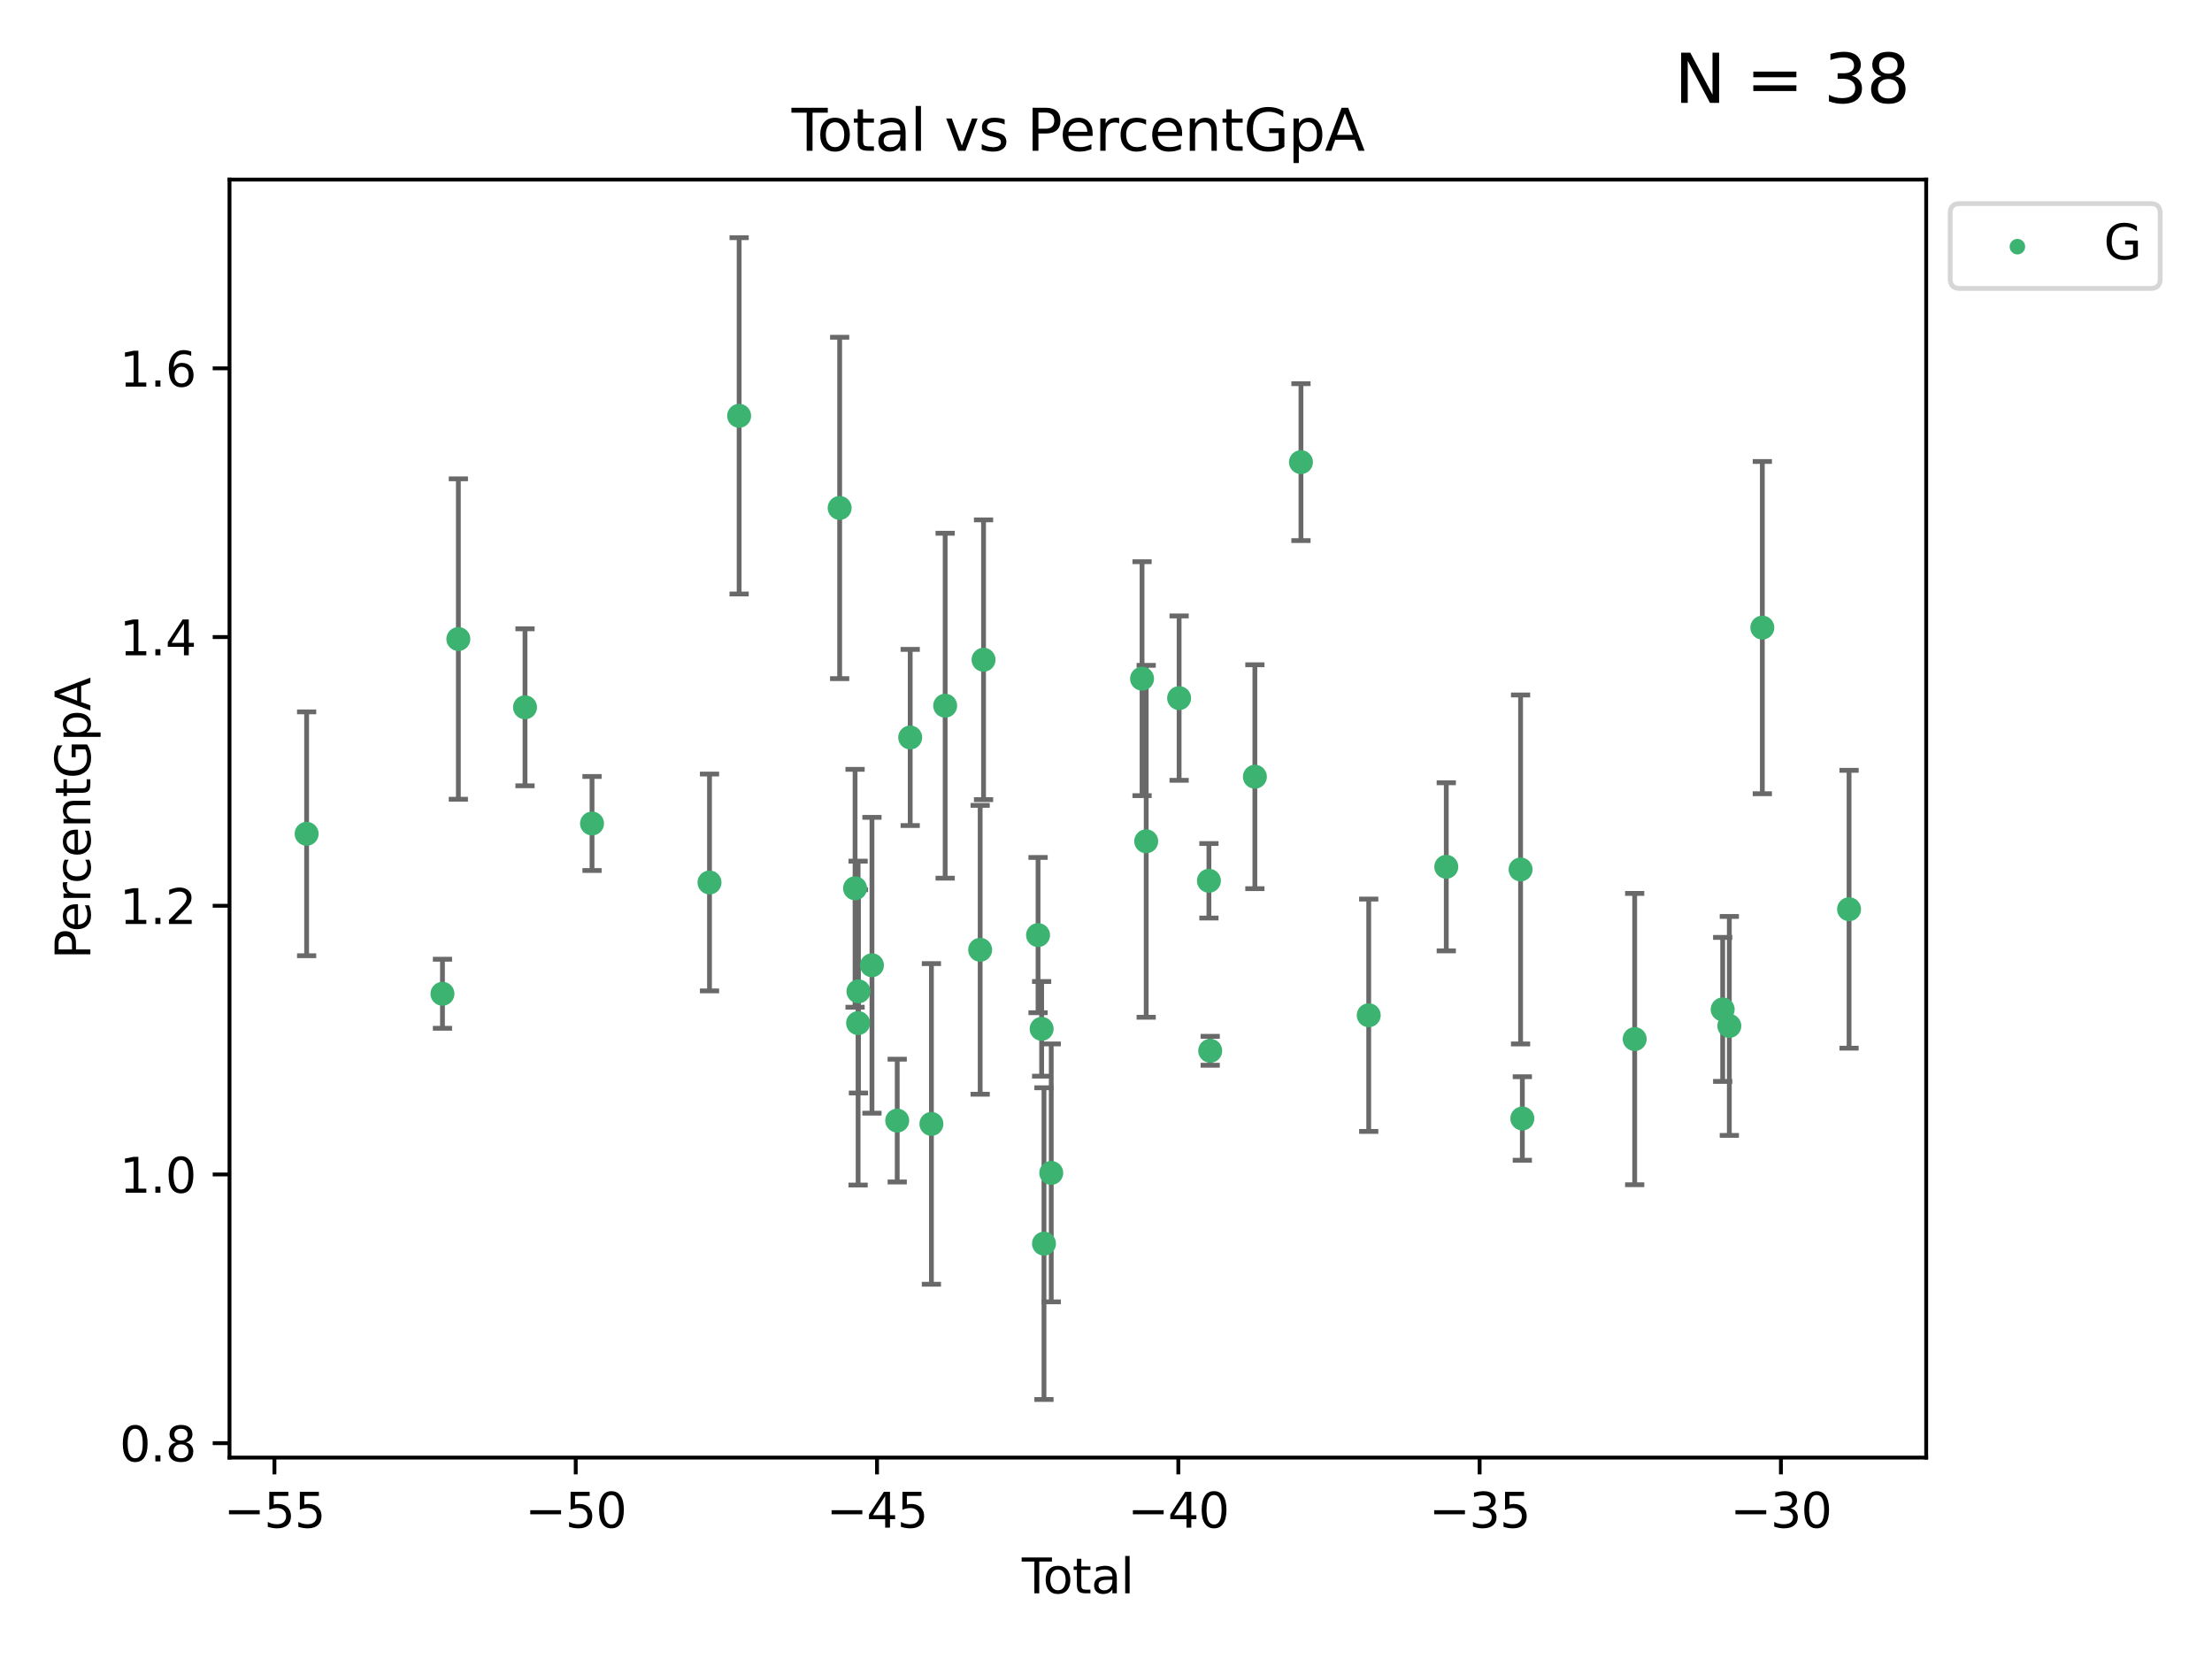 <?xml version="1.0" encoding="utf-8" standalone="no"?>
<!DOCTYPE svg PUBLIC "-//W3C//DTD SVG 1.1//EN"
  "http://www.w3.org/Graphics/SVG/1.1/DTD/svg11.dtd">
<svg xmlns:xlink="http://www.w3.org/1999/xlink" width="460.8pt" height="345.6pt" viewBox="0 0 460.8 345.6" xmlns="http://www.w3.org/2000/svg" version="1.1">
 <defs>
  <style type="text/css">*{stroke-linejoin: round; stroke-linecap: butt}</style>
 </defs>
 <g id="figure_1">
  <g id="patch_1">
   <path d="M 0 345.6 
L 460.8 345.6 
L 460.8 0 
L 0 0 
z
" style="fill: #ffffff"/>
  </g>
  <g id="axes_1">
   <g id="patch_2">
    <path d="M 47.81 303.64 
L 401.26 303.64 
L 401.26 37.411 
L 47.81 37.411 
z
" style="fill: #ffffff"/>
   </g>
   <g id="PathCollection_1">
    <defs>
     <path id="mab471a25e8" d="M 0 1.118 
C 0.297 1.118 0.581 1 0.791 0.791 
C 1 0.581 1.118 0.297 1.118 0 
C 1.118 -0.297 1 -0.581 0.791 -0.791 
C 0.581 -1 0.297 -1.118 0 -1.118 
C -0.297 -1.118 -0.581 -1 -0.791 -0.791 
C -1 -0.581 -1.118 -0.297 -1.118 0 
C -1.118 0.297 -1 0.581 -0.791 0.791 
C -0.581 1 -0.297 1.118 0 1.118 
z
" style="stroke: #3cb371"/>
    </defs>
    <g clip-path="url(#p2fa4beff98)">
     <use xlink:href="#mab471a25e8" x="63.876" y="173.695" style="fill: #3cb371; stroke: #3cb371"/>
     <use xlink:href="#mab471a25e8" x="92.173" y="207.019" style="fill: #3cb371; stroke: #3cb371"/>
     <use xlink:href="#mab471a25e8" x="95.484" y="133.12" style="fill: #3cb371; stroke: #3cb371"/>
     <use xlink:href="#mab471a25e8" x="109.37" y="147.344" style="fill: #3cb371; stroke: #3cb371"/>
     <use xlink:href="#mab471a25e8" x="123.329" y="171.548" style="fill: #3cb371; stroke: #3cb371"/>
     <use xlink:href="#mab471a25e8" x="147.804" y="183.835" style="fill: #3cb371; stroke: #3cb371"/>
     <use xlink:href="#mab471a25e8" x="153.974" y="86.623" style="fill: #3cb371; stroke: #3cb371"/>
     <use xlink:href="#mab471a25e8" x="174.916" y="105.814" style="fill: #3cb371; stroke: #3cb371"/>
     <use xlink:href="#mab471a25e8" x="178.125" y="185.046" style="fill: #3cb371; stroke: #3cb371"/>
     <use xlink:href="#mab471a25e8" x="178.761" y="213.129" style="fill: #3cb371; stroke: #3cb371"/>
     <use xlink:href="#mab471a25e8" x="178.831" y="206.517" style="fill: #3cb371; stroke: #3cb371"/>
     <use xlink:href="#mab471a25e8" x="181.645" y="201.081" style="fill: #3cb371; stroke: #3cb371"/>
     <use xlink:href="#mab471a25e8" x="186.907" y="233.438" style="fill: #3cb371; stroke: #3cb371"/>
     <use xlink:href="#mab471a25e8" x="189.611" y="153.63" style="fill: #3cb371; stroke: #3cb371"/>
     <use xlink:href="#mab471a25e8" x="194.03" y="234.132" style="fill: #3cb371; stroke: #3cb371"/>
     <use xlink:href="#mab471a25e8" x="196.895" y="147.013" style="fill: #3cb371; stroke: #3cb371"/>
     <use xlink:href="#mab471a25e8" x="204.186" y="197.862" style="fill: #3cb371; stroke: #3cb371"/>
     <use xlink:href="#mab471a25e8" x="204.891" y="137.436" style="fill: #3cb371; stroke: #3cb371"/>
     <use xlink:href="#mab471a25e8" x="216.244" y="194.796" style="fill: #3cb371; stroke: #3cb371"/>
     <use xlink:href="#mab471a25e8" x="216.991" y="214.327" style="fill: #3cb371; stroke: #3cb371"/>
     <use xlink:href="#mab471a25e8" x="217.481" y="259.072" style="fill: #3cb371; stroke: #3cb371"/>
     <use xlink:href="#mab471a25e8" x="218.994" y="244.338" style="fill: #3cb371; stroke: #3cb371"/>
     <use xlink:href="#mab471a25e8" x="237.912" y="141.382" style="fill: #3cb371; stroke: #3cb371"/>
     <use xlink:href="#mab471a25e8" x="238.774" y="175.256" style="fill: #3cb371; stroke: #3cb371"/>
     <use xlink:href="#mab471a25e8" x="245.632" y="145.432" style="fill: #3cb371; stroke: #3cb371"/>
     <use xlink:href="#mab471a25e8" x="251.839" y="183.484" style="fill: #3cb371; stroke: #3cb371"/>
     <use xlink:href="#mab471a25e8" x="252.107" y="218.898" style="fill: #3cb371; stroke: #3cb371"/>
     <use xlink:href="#mab471a25e8" x="261.415" y="161.807" style="fill: #3cb371; stroke: #3cb371"/>
     <use xlink:href="#mab471a25e8" x="271.012" y="96.273" style="fill: #3cb371; stroke: #3cb371"/>
     <use xlink:href="#mab471a25e8" x="285.13" y="211.496" style="fill: #3cb371; stroke: #3cb371"/>
     <use xlink:href="#mab471a25e8" x="301.286" y="180.572" style="fill: #3cb371; stroke: #3cb371"/>
     <use xlink:href="#mab471a25e8" x="316.764" y="181.125" style="fill: #3cb371; stroke: #3cb371"/>
     <use xlink:href="#mab471a25e8" x="317.13" y="233.001" style="fill: #3cb371; stroke: #3cb371"/>
     <use xlink:href="#mab471a25e8" x="340.535" y="216.457" style="fill: #3cb371; stroke: #3cb371"/>
     <use xlink:href="#mab471a25e8" x="358.866" y="210.278" style="fill: #3cb371; stroke: #3cb371"/>
     <use xlink:href="#mab471a25e8" x="360.25" y="213.717" style="fill: #3cb371; stroke: #3cb371"/>
     <use xlink:href="#mab471a25e8" x="367.125" y="130.741" style="fill: #3cb371; stroke: #3cb371"/>
     <use xlink:href="#mab471a25e8" x="385.194" y="189.408" style="fill: #3cb371; stroke: #3cb371"/>
    </g>
   </g>
   <g id="matplotlib.axis_1">
    <g id="xtick_1">
     <g id="line2d_1">
      <defs>
       <path id="mbe23e341db" d="M 0 0 
L 0 3.5 
" style="stroke: #000000; stroke-width: 0.8"/>
      </defs>
      <g>
       <use xlink:href="#mbe23e341db" x="57.169" y="303.64" style="stroke: #000000; stroke-width: 0.8"/>
      </g>
     </g>
     <g id="text_1">
      <!-- −55 -->
      <g transform="translate(46.616 318.238) scale(0.1 -0.1)">
       <defs>
        <path id="DejaVuSans-2212" d="M 678 2272 
L 4684 2272 
L 4684 1741 
L 678 1741 
L 678 2272 
z
" transform="scale(0.016)"/>
        <path id="DejaVuSans-35" d="M 691 4666 
L 3169 4666 
L 3169 4134 
L 1269 4134 
L 1269 2991 
Q 1406 3038 1543 3061 
Q 1681 3084 1819 3084 
Q 2600 3084 3056 2656 
Q 3513 2228 3513 1497 
Q 3513 744 3044 326 
Q 2575 -91 1722 -91 
Q 1428 -91 1123 -41 
Q 819 9 494 109 
L 494 744 
Q 775 591 1075 516 
Q 1375 441 1709 441 
Q 2250 441 2565 725 
Q 2881 1009 2881 1497 
Q 2881 1984 2565 2268 
Q 2250 2553 1709 2553 
Q 1456 2553 1204 2497 
Q 953 2441 691 2322 
L 691 4666 
z
" transform="scale(0.016)"/>
       </defs>
       <use xlink:href="#DejaVuSans-2212"/>
       <use xlink:href="#DejaVuSans-35" x="83.789"/>
       <use xlink:href="#DejaVuSans-35" x="147.412"/>
      </g>
     </g>
    </g>
    <g id="xtick_2">
     <g id="line2d_2">
      <g>
       <use xlink:href="#mbe23e341db" x="119.935" y="303.64" style="stroke: #000000; stroke-width: 0.8"/>
      </g>
     </g>
     <g id="text_2">
      <!-- −50 -->
      <g transform="translate(109.382 318.238) scale(0.1 -0.1)">
       <defs>
        <path id="DejaVuSans-30" d="M 2034 4250 
Q 1547 4250 1301 3770 
Q 1056 3291 1056 2328 
Q 1056 1369 1301 889 
Q 1547 409 2034 409 
Q 2525 409 2770 889 
Q 3016 1369 3016 2328 
Q 3016 3291 2770 3770 
Q 2525 4250 2034 4250 
z
M 2034 4750 
Q 2819 4750 3233 4129 
Q 3647 3509 3647 2328 
Q 3647 1150 3233 529 
Q 2819 -91 2034 -91 
Q 1250 -91 836 529 
Q 422 1150 422 2328 
Q 422 3509 836 4129 
Q 1250 4750 2034 4750 
z
" transform="scale(0.016)"/>
       </defs>
       <use xlink:href="#DejaVuSans-2212"/>
       <use xlink:href="#DejaVuSans-35" x="83.789"/>
       <use xlink:href="#DejaVuSans-30" x="147.412"/>
      </g>
     </g>
    </g>
    <g id="xtick_3">
     <g id="line2d_3">
      <g>
       <use xlink:href="#mbe23e341db" x="182.7" y="303.64" style="stroke: #000000; stroke-width: 0.8"/>
      </g>
     </g>
     <g id="text_3">
      <!-- −45 -->
      <g transform="translate(172.148 318.238) scale(0.1 -0.1)">
       <defs>
        <path id="DejaVuSans-34" d="M 2419 4116 
L 825 1625 
L 2419 1625 
L 2419 4116 
z
M 2253 4666 
L 3047 4666 
L 3047 1625 
L 3713 1625 
L 3713 1100 
L 3047 1100 
L 3047 0 
L 2419 0 
L 2419 1100 
L 313 1100 
L 313 1709 
L 2253 4666 
z
" transform="scale(0.016)"/>
       </defs>
       <use xlink:href="#DejaVuSans-2212"/>
       <use xlink:href="#DejaVuSans-34" x="83.789"/>
       <use xlink:href="#DejaVuSans-35" x="147.412"/>
      </g>
     </g>
    </g>
    <g id="xtick_4">
     <g id="line2d_4">
      <g>
       <use xlink:href="#mbe23e341db" x="245.466" y="303.64" style="stroke: #000000; stroke-width: 0.8"/>
      </g>
     </g>
     <g id="text_4">
      <!-- −40 -->
      <g transform="translate(234.914 318.238) scale(0.1 -0.1)">
       <use xlink:href="#DejaVuSans-2212"/>
       <use xlink:href="#DejaVuSans-34" x="83.789"/>
       <use xlink:href="#DejaVuSans-30" x="147.412"/>
      </g>
     </g>
    </g>
    <g id="xtick_5">
     <g id="line2d_5">
      <g>
       <use xlink:href="#mbe23e341db" x="308.232" y="303.64" style="stroke: #000000; stroke-width: 0.8"/>
      </g>
     </g>
     <g id="text_5">
      <!-- −35 -->
      <g transform="translate(297.68 318.238) scale(0.1 -0.1)">
       <defs>
        <path id="DejaVuSans-33" d="M 2597 2516 
Q 3050 2419 3304 2112 
Q 3559 1806 3559 1356 
Q 3559 666 3084 287 
Q 2609 -91 1734 -91 
Q 1441 -91 1130 -33 
Q 819 25 488 141 
L 488 750 
Q 750 597 1062 519 
Q 1375 441 1716 441 
Q 2309 441 2620 675 
Q 2931 909 2931 1356 
Q 2931 1769 2642 2001 
Q 2353 2234 1838 2234 
L 1294 2234 
L 1294 2753 
L 1863 2753 
Q 2328 2753 2575 2939 
Q 2822 3125 2822 3475 
Q 2822 3834 2567 4026 
Q 2313 4219 1838 4219 
Q 1578 4219 1281 4162 
Q 984 4106 628 3988 
L 628 4550 
Q 988 4650 1302 4700 
Q 1616 4750 1894 4750 
Q 2613 4750 3031 4423 
Q 3450 4097 3450 3541 
Q 3450 3153 3228 2886 
Q 3006 2619 2597 2516 
z
" transform="scale(0.016)"/>
       </defs>
       <use xlink:href="#DejaVuSans-2212"/>
       <use xlink:href="#DejaVuSans-33" x="83.789"/>
       <use xlink:href="#DejaVuSans-35" x="147.412"/>
      </g>
     </g>
    </g>
    <g id="xtick_6">
     <g id="line2d_6">
      <g>
       <use xlink:href="#mbe23e341db" x="370.998" y="303.64" style="stroke: #000000; stroke-width: 0.8"/>
      </g>
     </g>
     <g id="text_6">
      <!-- −30 -->
      <g transform="translate(360.445 318.238) scale(0.1 -0.1)">
       <use xlink:href="#DejaVuSans-2212"/>
       <use xlink:href="#DejaVuSans-33" x="83.789"/>
       <use xlink:href="#DejaVuSans-30" x="147.412"/>
      </g>
     </g>
    </g>
    <g id="text_7">
     <!-- Total -->
     <g transform="translate(212.858 331.917) scale(0.1 -0.1)">
      <defs>
       <path id="DejaVuSans-54" d="M -19 4666 
L 3928 4666 
L 3928 4134 
L 2272 4134 
L 2272 0 
L 1638 0 
L 1638 4134 
L -19 4134 
L -19 4666 
z
" transform="scale(0.016)"/>
       <path id="DejaVuSans-6f" d="M 1959 3097 
Q 1497 3097 1228 2736 
Q 959 2375 959 1747 
Q 959 1119 1226 758 
Q 1494 397 1959 397 
Q 2419 397 2687 759 
Q 2956 1122 2956 1747 
Q 2956 2369 2687 2733 
Q 2419 3097 1959 3097 
z
M 1959 3584 
Q 2709 3584 3137 3096 
Q 3566 2609 3566 1747 
Q 3566 888 3137 398 
Q 2709 -91 1959 -91 
Q 1206 -91 779 398 
Q 353 888 353 1747 
Q 353 2609 779 3096 
Q 1206 3584 1959 3584 
z
" transform="scale(0.016)"/>
       <path id="DejaVuSans-74" d="M 1172 4494 
L 1172 3500 
L 2356 3500 
L 2356 3053 
L 1172 3053 
L 1172 1153 
Q 1172 725 1289 603 
Q 1406 481 1766 481 
L 2356 481 
L 2356 0 
L 1766 0 
Q 1100 0 847 248 
Q 594 497 594 1153 
L 594 3053 
L 172 3053 
L 172 3500 
L 594 3500 
L 594 4494 
L 1172 4494 
z
" transform="scale(0.016)"/>
       <path id="DejaVuSans-61" d="M 2194 1759 
Q 1497 1759 1228 1600 
Q 959 1441 959 1056 
Q 959 750 1161 570 
Q 1363 391 1709 391 
Q 2188 391 2477 730 
Q 2766 1069 2766 1631 
L 2766 1759 
L 2194 1759 
z
M 3341 1997 
L 3341 0 
L 2766 0 
L 2766 531 
Q 2569 213 2275 61 
Q 1981 -91 1556 -91 
Q 1019 -91 701 211 
Q 384 513 384 1019 
Q 384 1609 779 1909 
Q 1175 2209 1959 2209 
L 2766 2209 
L 2766 2266 
Q 2766 2663 2505 2880 
Q 2244 3097 1772 3097 
Q 1472 3097 1187 3025 
Q 903 2953 641 2809 
L 641 3341 
Q 956 3463 1253 3523 
Q 1550 3584 1831 3584 
Q 2591 3584 2966 3190 
Q 3341 2797 3341 1997 
z
" transform="scale(0.016)"/>
       <path id="DejaVuSans-6c" d="M 603 4863 
L 1178 4863 
L 1178 0 
L 603 0 
L 603 4863 
z
" transform="scale(0.016)"/>
      </defs>
      <use xlink:href="#DejaVuSans-54"/>
      <use xlink:href="#DejaVuSans-6f" x="44.084"/>
      <use xlink:href="#DejaVuSans-74" x="105.266"/>
      <use xlink:href="#DejaVuSans-61" x="144.475"/>
      <use xlink:href="#DejaVuSans-6c" x="205.754"/>
     </g>
    </g>
   </g>
   <g id="matplotlib.axis_2">
    <g id="ytick_1">
     <g id="line2d_7">
      <defs>
       <path id="m21112553e5" d="M 0 0 
L -3.5 0 
" style="stroke: #000000; stroke-width: 0.8"/>
      </defs>
      <g>
       <use xlink:href="#m21112553e5" x="47.81" y="300.638" style="stroke: #000000; stroke-width: 0.8"/>
      </g>
     </g>
     <g id="text_8">
      <!-- 0.8 -->
      <g transform="translate(24.907 304.437) scale(0.1 -0.1)">
       <defs>
        <path id="DejaVuSans-2e" d="M 684 794 
L 1344 794 
L 1344 0 
L 684 0 
L 684 794 
z
" transform="scale(0.016)"/>
        <path id="DejaVuSans-38" d="M 2034 2216 
Q 1584 2216 1326 1975 
Q 1069 1734 1069 1313 
Q 1069 891 1326 650 
Q 1584 409 2034 409 
Q 2484 409 2743 651 
Q 3003 894 3003 1313 
Q 3003 1734 2745 1975 
Q 2488 2216 2034 2216 
z
M 1403 2484 
Q 997 2584 770 2862 
Q 544 3141 544 3541 
Q 544 4100 942 4425 
Q 1341 4750 2034 4750 
Q 2731 4750 3128 4425 
Q 3525 4100 3525 3541 
Q 3525 3141 3298 2862 
Q 3072 2584 2669 2484 
Q 3125 2378 3379 2068 
Q 3634 1759 3634 1313 
Q 3634 634 3220 271 
Q 2806 -91 2034 -91 
Q 1263 -91 848 271 
Q 434 634 434 1313 
Q 434 1759 690 2068 
Q 947 2378 1403 2484 
z
M 1172 3481 
Q 1172 3119 1398 2916 
Q 1625 2713 2034 2713 
Q 2441 2713 2670 2916 
Q 2900 3119 2900 3481 
Q 2900 3844 2670 4047 
Q 2441 4250 2034 4250 
Q 1625 4250 1398 4047 
Q 1172 3844 1172 3481 
z
" transform="scale(0.016)"/>
       </defs>
       <use xlink:href="#DejaVuSans-30"/>
       <use xlink:href="#DejaVuSans-2e" x="63.623"/>
       <use xlink:href="#DejaVuSans-38" x="95.41"/>
      </g>
     </g>
    </g>
    <g id="ytick_2">
     <g id="line2d_8">
      <g>
       <use xlink:href="#m21112553e5" x="47.81" y="244.662" style="stroke: #000000; stroke-width: 0.8"/>
      </g>
     </g>
     <g id="text_9">
      <!-- 1.0 -->
      <g transform="translate(24.907 248.461) scale(0.1 -0.1)">
       <defs>
        <path id="DejaVuSans-31" d="M 794 531 
L 1825 531 
L 1825 4091 
L 703 3866 
L 703 4441 
L 1819 4666 
L 2450 4666 
L 2450 531 
L 3481 531 
L 3481 0 
L 794 0 
L 794 531 
z
" transform="scale(0.016)"/>
       </defs>
       <use xlink:href="#DejaVuSans-31"/>
       <use xlink:href="#DejaVuSans-2e" x="63.623"/>
       <use xlink:href="#DejaVuSans-30" x="95.41"/>
      </g>
     </g>
    </g>
    <g id="ytick_3">
     <g id="line2d_9">
      <g>
       <use xlink:href="#m21112553e5" x="47.81" y="188.686" style="stroke: #000000; stroke-width: 0.8"/>
      </g>
     </g>
     <g id="text_10">
      <!-- 1.2 -->
      <g transform="translate(24.907 192.485) scale(0.1 -0.1)">
       <defs>
        <path id="DejaVuSans-32" d="M 1228 531 
L 3431 531 
L 3431 0 
L 469 0 
L 469 531 
Q 828 903 1448 1529 
Q 2069 2156 2228 2338 
Q 2531 2678 2651 2914 
Q 2772 3150 2772 3378 
Q 2772 3750 2511 3984 
Q 2250 4219 1831 4219 
Q 1534 4219 1204 4116 
Q 875 4013 500 3803 
L 500 4441 
Q 881 4594 1212 4672 
Q 1544 4750 1819 4750 
Q 2544 4750 2975 4387 
Q 3406 4025 3406 3419 
Q 3406 3131 3298 2873 
Q 3191 2616 2906 2266 
Q 2828 2175 2409 1742 
Q 1991 1309 1228 531 
z
" transform="scale(0.016)"/>
       </defs>
       <use xlink:href="#DejaVuSans-31"/>
       <use xlink:href="#DejaVuSans-2e" x="63.623"/>
       <use xlink:href="#DejaVuSans-32" x="95.41"/>
      </g>
     </g>
    </g>
    <g id="ytick_4">
     <g id="line2d_10">
      <g>
       <use xlink:href="#m21112553e5" x="47.81" y="132.71" style="stroke: #000000; stroke-width: 0.8"/>
      </g>
     </g>
     <g id="text_11">
      <!-- 1.4 -->
      <g transform="translate(24.907 136.509) scale(0.1 -0.1)">
       <use xlink:href="#DejaVuSans-31"/>
       <use xlink:href="#DejaVuSans-2e" x="63.623"/>
       <use xlink:href="#DejaVuSans-34" x="95.41"/>
      </g>
     </g>
    </g>
    <g id="ytick_5">
     <g id="line2d_11">
      <g>
       <use xlink:href="#m21112553e5" x="47.81" y="76.734" style="stroke: #000000; stroke-width: 0.8"/>
      </g>
     </g>
     <g id="text_12">
      <!-- 1.6 -->
      <g transform="translate(24.907 80.533) scale(0.1 -0.1)">
       <defs>
        <path id="DejaVuSans-36" d="M 2113 2584 
Q 1688 2584 1439 2293 
Q 1191 2003 1191 1497 
Q 1191 994 1439 701 
Q 1688 409 2113 409 
Q 2538 409 2786 701 
Q 3034 994 3034 1497 
Q 3034 2003 2786 2293 
Q 2538 2584 2113 2584 
z
M 3366 4563 
L 3366 3988 
Q 3128 4100 2886 4159 
Q 2644 4219 2406 4219 
Q 1781 4219 1451 3797 
Q 1122 3375 1075 2522 
Q 1259 2794 1537 2939 
Q 1816 3084 2150 3084 
Q 2853 3084 3261 2657 
Q 3669 2231 3669 1497 
Q 3669 778 3244 343 
Q 2819 -91 2113 -91 
Q 1303 -91 875 529 
Q 447 1150 447 2328 
Q 447 3434 972 4092 
Q 1497 4750 2381 4750 
Q 2619 4750 2861 4703 
Q 3103 4656 3366 4563 
z
" transform="scale(0.016)"/>
       </defs>
       <use xlink:href="#DejaVuSans-31"/>
       <use xlink:href="#DejaVuSans-2e" x="63.623"/>
       <use xlink:href="#DejaVuSans-36" x="95.41"/>
      </g>
     </g>
    </g>
    <g id="text_13">
     <!-- PercentGpA -->
     <g transform="translate(18.827 199.802) rotate(-90) scale(0.1 -0.1)">
      <defs>
       <path id="DejaVuSans-50" d="M 1259 4147 
L 1259 2394 
L 2053 2394 
Q 2494 2394 2734 2622 
Q 2975 2850 2975 3272 
Q 2975 3691 2734 3919 
Q 2494 4147 2053 4147 
L 1259 4147 
z
M 628 4666 
L 2053 4666 
Q 2838 4666 3239 4311 
Q 3641 3956 3641 3272 
Q 3641 2581 3239 2228 
Q 2838 1875 2053 1875 
L 1259 1875 
L 1259 0 
L 628 0 
L 628 4666 
z
" transform="scale(0.016)"/>
       <path id="DejaVuSans-65" d="M 3597 1894 
L 3597 1613 
L 953 1613 
Q 991 1019 1311 708 
Q 1631 397 2203 397 
Q 2534 397 2845 478 
Q 3156 559 3463 722 
L 3463 178 
Q 3153 47 2828 -22 
Q 2503 -91 2169 -91 
Q 1331 -91 842 396 
Q 353 884 353 1716 
Q 353 2575 817 3079 
Q 1281 3584 2069 3584 
Q 2775 3584 3186 3129 
Q 3597 2675 3597 1894 
z
M 3022 2063 
Q 3016 2534 2758 2815 
Q 2500 3097 2075 3097 
Q 1594 3097 1305 2825 
Q 1016 2553 972 2059 
L 3022 2063 
z
" transform="scale(0.016)"/>
       <path id="DejaVuSans-72" d="M 2631 2963 
Q 2534 3019 2420 3045 
Q 2306 3072 2169 3072 
Q 1681 3072 1420 2755 
Q 1159 2438 1159 1844 
L 1159 0 
L 581 0 
L 581 3500 
L 1159 3500 
L 1159 2956 
Q 1341 3275 1631 3429 
Q 1922 3584 2338 3584 
Q 2397 3584 2469 3576 
Q 2541 3569 2628 3553 
L 2631 2963 
z
" transform="scale(0.016)"/>
       <path id="DejaVuSans-63" d="M 3122 3366 
L 3122 2828 
Q 2878 2963 2633 3030 
Q 2388 3097 2138 3097 
Q 1578 3097 1268 2742 
Q 959 2388 959 1747 
Q 959 1106 1268 751 
Q 1578 397 2138 397 
Q 2388 397 2633 464 
Q 2878 531 3122 666 
L 3122 134 
Q 2881 22 2623 -34 
Q 2366 -91 2075 -91 
Q 1284 -91 818 406 
Q 353 903 353 1747 
Q 353 2603 823 3093 
Q 1294 3584 2113 3584 
Q 2378 3584 2631 3529 
Q 2884 3475 3122 3366 
z
" transform="scale(0.016)"/>
       <path id="DejaVuSans-6e" d="M 3513 2113 
L 3513 0 
L 2938 0 
L 2938 2094 
Q 2938 2591 2744 2837 
Q 2550 3084 2163 3084 
Q 1697 3084 1428 2787 
Q 1159 2491 1159 1978 
L 1159 0 
L 581 0 
L 581 3500 
L 1159 3500 
L 1159 2956 
Q 1366 3272 1645 3428 
Q 1925 3584 2291 3584 
Q 2894 3584 3203 3211 
Q 3513 2838 3513 2113 
z
" transform="scale(0.016)"/>
       <path id="DejaVuSans-47" d="M 3809 666 
L 3809 1919 
L 2778 1919 
L 2778 2438 
L 4434 2438 
L 4434 434 
Q 4069 175 3628 42 
Q 3188 -91 2688 -91 
Q 1594 -91 976 548 
Q 359 1188 359 2328 
Q 359 3472 976 4111 
Q 1594 4750 2688 4750 
Q 3144 4750 3555 4637 
Q 3966 4525 4313 4306 
L 4313 3634 
Q 3963 3931 3569 4081 
Q 3175 4231 2741 4231 
Q 1884 4231 1454 3753 
Q 1025 3275 1025 2328 
Q 1025 1384 1454 906 
Q 1884 428 2741 428 
Q 3075 428 3337 486 
Q 3600 544 3809 666 
z
" transform="scale(0.016)"/>
       <path id="DejaVuSans-70" d="M 1159 525 
L 1159 -1331 
L 581 -1331 
L 581 3500 
L 1159 3500 
L 1159 2969 
Q 1341 3281 1617 3432 
Q 1894 3584 2278 3584 
Q 2916 3584 3314 3078 
Q 3713 2572 3713 1747 
Q 3713 922 3314 415 
Q 2916 -91 2278 -91 
Q 1894 -91 1617 61 
Q 1341 213 1159 525 
z
M 3116 1747 
Q 3116 2381 2855 2742 
Q 2594 3103 2138 3103 
Q 1681 3103 1420 2742 
Q 1159 2381 1159 1747 
Q 1159 1113 1420 752 
Q 1681 391 2138 391 
Q 2594 391 2855 752 
Q 3116 1113 3116 1747 
z
" transform="scale(0.016)"/>
       <path id="DejaVuSans-41" d="M 2188 4044 
L 1331 1722 
L 3047 1722 
L 2188 4044 
z
M 1831 4666 
L 2547 4666 
L 4325 0 
L 3669 0 
L 3244 1197 
L 1141 1197 
L 716 0 
L 50 0 
L 1831 4666 
z
" transform="scale(0.016)"/>
      </defs>
      <use xlink:href="#DejaVuSans-50"/>
      <use xlink:href="#DejaVuSans-65" x="56.678"/>
      <use xlink:href="#DejaVuSans-72" x="118.201"/>
      <use xlink:href="#DejaVuSans-63" x="157.064"/>
      <use xlink:href="#DejaVuSans-65" x="212.045"/>
      <use xlink:href="#DejaVuSans-6e" x="273.568"/>
      <use xlink:href="#DejaVuSans-74" x="336.947"/>
      <use xlink:href="#DejaVuSans-47" x="376.156"/>
      <use xlink:href="#DejaVuSans-70" x="453.646"/>
      <use xlink:href="#DejaVuSans-41" x="517.123"/>
     </g>
    </g>
   </g>
   <g id="LineCollection_1">
    <path d="M 63.876 199.097 
L 63.876 148.294 
" clip-path="url(#p2fa4beff98)" style="fill: none; stroke: #696969"/>
    <path d="M 92.173 214.212 
L 92.173 199.826 
" clip-path="url(#p2fa4beff98)" style="fill: none; stroke: #696969"/>
    <path d="M 95.484 166.494 
L 95.484 99.745 
" clip-path="url(#p2fa4beff98)" style="fill: none; stroke: #696969"/>
    <path d="M 109.37 163.696 
L 109.37 130.992 
" clip-path="url(#p2fa4beff98)" style="fill: none; stroke: #696969"/>
    <path d="M 123.329 181.342 
L 123.329 161.755 
" clip-path="url(#p2fa4beff98)" style="fill: none; stroke: #696969"/>
    <path d="M 147.804 206.42 
L 147.804 161.25 
" clip-path="url(#p2fa4beff98)" style="fill: none; stroke: #696969"/>
    <path d="M 153.974 123.733 
L 153.974 49.513 
" clip-path="url(#p2fa4beff98)" style="fill: none; stroke: #696969"/>
    <path d="M 174.916 141.372 
L 174.916 70.256 
" clip-path="url(#p2fa4beff98)" style="fill: none; stroke: #696969"/>
    <path d="M 178.125 209.822 
L 178.125 160.27 
" clip-path="url(#p2fa4beff98)" style="fill: none; stroke: #696969"/>
    <path d="M 178.761 246.865 
L 178.761 179.392 
" clip-path="url(#p2fa4beff98)" style="fill: none; stroke: #696969"/>
    <path d="M 178.831 227.691 
L 178.831 185.344 
" clip-path="url(#p2fa4beff98)" style="fill: none; stroke: #696969"/>
    <path d="M 181.645 231.891 
L 181.645 170.27 
" clip-path="url(#p2fa4beff98)" style="fill: none; stroke: #696969"/>
    <path d="M 186.907 246.228 
L 186.907 220.647 
" clip-path="url(#p2fa4beff98)" style="fill: none; stroke: #696969"/>
    <path d="M 189.611 171.981 
L 189.611 135.278 
" clip-path="url(#p2fa4beff98)" style="fill: none; stroke: #696969"/>
    <path d="M 194.03 267.527 
L 194.03 200.738 
" clip-path="url(#p2fa4beff98)" style="fill: none; stroke: #696969"/>
    <path d="M 196.895 182.941 
L 196.895 111.085 
" clip-path="url(#p2fa4beff98)" style="fill: none; stroke: #696969"/>
    <path d="M 204.186 227.946 
L 204.186 167.778 
" clip-path="url(#p2fa4beff98)" style="fill: none; stroke: #696969"/>
    <path d="M 204.891 166.575 
L 204.891 108.297 
" clip-path="url(#p2fa4beff98)" style="fill: none; stroke: #696969"/>
    <path d="M 216.244 210.968 
L 216.244 178.625 
" clip-path="url(#p2fa4beff98)" style="fill: none; stroke: #696969"/>
    <path d="M 216.991 224.191 
L 216.991 204.464 
" clip-path="url(#p2fa4beff98)" style="fill: none; stroke: #696969"/>
    <path d="M 217.481 291.539 
L 217.481 226.605 
" clip-path="url(#p2fa4beff98)" style="fill: none; stroke: #696969"/>
    <path d="M 218.994 271.206 
L 218.994 217.469 
" clip-path="url(#p2fa4beff98)" style="fill: none; stroke: #696969"/>
    <path d="M 237.912 165.748 
L 237.912 117.016 
" clip-path="url(#p2fa4beff98)" style="fill: none; stroke: #696969"/>
    <path d="M 238.774 211.912 
L 238.774 138.599 
" clip-path="url(#p2fa4beff98)" style="fill: none; stroke: #696969"/>
    <path d="M 245.632 162.552 
L 245.632 128.312 
" clip-path="url(#p2fa4beff98)" style="fill: none; stroke: #696969"/>
    <path d="M 251.839 191.241 
L 251.839 175.727 
" clip-path="url(#p2fa4beff98)" style="fill: none; stroke: #696969"/>
    <path d="M 252.107 221.91 
L 252.107 215.886 
" clip-path="url(#p2fa4beff98)" style="fill: none; stroke: #696969"/>
    <path d="M 261.415 185.128 
L 261.415 138.487 
" clip-path="url(#p2fa4beff98)" style="fill: none; stroke: #696969"/>
    <path d="M 271.012 112.616 
L 271.012 79.93 
" clip-path="url(#p2fa4beff98)" style="fill: none; stroke: #696969"/>
    <path d="M 285.13 235.698 
L 285.13 187.295 
" clip-path="url(#p2fa4beff98)" style="fill: none; stroke: #696969"/>
    <path d="M 301.286 198.084 
L 301.286 163.061 
" clip-path="url(#p2fa4beff98)" style="fill: none; stroke: #696969"/>
    <path d="M 316.764 217.472 
L 316.764 144.777 
" clip-path="url(#p2fa4beff98)" style="fill: none; stroke: #696969"/>
    <path d="M 317.13 241.703 
L 317.13 224.299 
" clip-path="url(#p2fa4beff98)" style="fill: none; stroke: #696969"/>
    <path d="M 340.535 246.801 
L 340.535 186.113 
" clip-path="url(#p2fa4beff98)" style="fill: none; stroke: #696969"/>
    <path d="M 358.866 225.276 
L 358.866 195.28 
" clip-path="url(#p2fa4beff98)" style="fill: none; stroke: #696969"/>
    <path d="M 360.25 236.524 
L 360.25 190.911 
" clip-path="url(#p2fa4beff98)" style="fill: none; stroke: #696969"/>
    <path d="M 367.125 165.347 
L 367.125 96.135 
" clip-path="url(#p2fa4beff98)" style="fill: none; stroke: #696969"/>
    <path d="M 385.194 218.348 
L 385.194 160.468 
" clip-path="url(#p2fa4beff98)" style="fill: none; stroke: #696969"/>
   </g>
   <g id="line2d_12">
    <defs>
     <path id="m21c3466c01" d="M 2 0 
L -2 -0 
" style="stroke: #696969"/>
    </defs>
    <g clip-path="url(#p2fa4beff98)">
     <use xlink:href="#m21c3466c01" x="63.876" y="199.097" style="fill: #696969; stroke: #696969"/>
     <use xlink:href="#m21c3466c01" x="92.173" y="214.212" style="fill: #696969; stroke: #696969"/>
     <use xlink:href="#m21c3466c01" x="95.484" y="166.494" style="fill: #696969; stroke: #696969"/>
     <use xlink:href="#m21c3466c01" x="109.37" y="163.696" style="fill: #696969; stroke: #696969"/>
     <use xlink:href="#m21c3466c01" x="123.329" y="181.342" style="fill: #696969; stroke: #696969"/>
     <use xlink:href="#m21c3466c01" x="147.804" y="206.42" style="fill: #696969; stroke: #696969"/>
     <use xlink:href="#m21c3466c01" x="153.974" y="123.733" style="fill: #696969; stroke: #696969"/>
     <use xlink:href="#m21c3466c01" x="174.916" y="141.372" style="fill: #696969; stroke: #696969"/>
     <use xlink:href="#m21c3466c01" x="178.125" y="209.822" style="fill: #696969; stroke: #696969"/>
     <use xlink:href="#m21c3466c01" x="178.761" y="246.865" style="fill: #696969; stroke: #696969"/>
     <use xlink:href="#m21c3466c01" x="178.831" y="227.691" style="fill: #696969; stroke: #696969"/>
     <use xlink:href="#m21c3466c01" x="181.645" y="231.891" style="fill: #696969; stroke: #696969"/>
     <use xlink:href="#m21c3466c01" x="186.907" y="246.228" style="fill: #696969; stroke: #696969"/>
     <use xlink:href="#m21c3466c01" x="189.611" y="171.981" style="fill: #696969; stroke: #696969"/>
     <use xlink:href="#m21c3466c01" x="194.03" y="267.527" style="fill: #696969; stroke: #696969"/>
     <use xlink:href="#m21c3466c01" x="196.895" y="182.941" style="fill: #696969; stroke: #696969"/>
     <use xlink:href="#m21c3466c01" x="204.186" y="227.946" style="fill: #696969; stroke: #696969"/>
     <use xlink:href="#m21c3466c01" x="204.891" y="166.575" style="fill: #696969; stroke: #696969"/>
     <use xlink:href="#m21c3466c01" x="216.244" y="210.968" style="fill: #696969; stroke: #696969"/>
     <use xlink:href="#m21c3466c01" x="216.991" y="224.191" style="fill: #696969; stroke: #696969"/>
     <use xlink:href="#m21c3466c01" x="217.481" y="291.539" style="fill: #696969; stroke: #696969"/>
     <use xlink:href="#m21c3466c01" x="218.994" y="271.206" style="fill: #696969; stroke: #696969"/>
     <use xlink:href="#m21c3466c01" x="237.912" y="165.748" style="fill: #696969; stroke: #696969"/>
     <use xlink:href="#m21c3466c01" x="238.774" y="211.912" style="fill: #696969; stroke: #696969"/>
     <use xlink:href="#m21c3466c01" x="245.632" y="162.552" style="fill: #696969; stroke: #696969"/>
     <use xlink:href="#m21c3466c01" x="251.839" y="191.241" style="fill: #696969; stroke: #696969"/>
     <use xlink:href="#m21c3466c01" x="252.107" y="221.91" style="fill: #696969; stroke: #696969"/>
     <use xlink:href="#m21c3466c01" x="261.415" y="185.128" style="fill: #696969; stroke: #696969"/>
     <use xlink:href="#m21c3466c01" x="271.012" y="112.616" style="fill: #696969; stroke: #696969"/>
     <use xlink:href="#m21c3466c01" x="285.13" y="235.698" style="fill: #696969; stroke: #696969"/>
     <use xlink:href="#m21c3466c01" x="301.286" y="198.084" style="fill: #696969; stroke: #696969"/>
     <use xlink:href="#m21c3466c01" x="316.764" y="217.472" style="fill: #696969; stroke: #696969"/>
     <use xlink:href="#m21c3466c01" x="317.13" y="241.703" style="fill: #696969; stroke: #696969"/>
     <use xlink:href="#m21c3466c01" x="340.535" y="246.801" style="fill: #696969; stroke: #696969"/>
     <use xlink:href="#m21c3466c01" x="358.866" y="225.276" style="fill: #696969; stroke: #696969"/>
     <use xlink:href="#m21c3466c01" x="360.25" y="236.524" style="fill: #696969; stroke: #696969"/>
     <use xlink:href="#m21c3466c01" x="367.125" y="165.347" style="fill: #696969; stroke: #696969"/>
     <use xlink:href="#m21c3466c01" x="385.194" y="218.348" style="fill: #696969; stroke: #696969"/>
    </g>
   </g>
   <g id="line2d_13">
    <g clip-path="url(#p2fa4beff98)">
     <use xlink:href="#m21c3466c01" x="63.876" y="148.294" style="fill: #696969; stroke: #696969"/>
     <use xlink:href="#m21c3466c01" x="92.173" y="199.826" style="fill: #696969; stroke: #696969"/>
     <use xlink:href="#m21c3466c01" x="95.484" y="99.745" style="fill: #696969; stroke: #696969"/>
     <use xlink:href="#m21c3466c01" x="109.37" y="130.992" style="fill: #696969; stroke: #696969"/>
     <use xlink:href="#m21c3466c01" x="123.329" y="161.755" style="fill: #696969; stroke: #696969"/>
     <use xlink:href="#m21c3466c01" x="147.804" y="161.25" style="fill: #696969; stroke: #696969"/>
     <use xlink:href="#m21c3466c01" x="153.974" y="49.513" style="fill: #696969; stroke: #696969"/>
     <use xlink:href="#m21c3466c01" x="174.916" y="70.256" style="fill: #696969; stroke: #696969"/>
     <use xlink:href="#m21c3466c01" x="178.125" y="160.27" style="fill: #696969; stroke: #696969"/>
     <use xlink:href="#m21c3466c01" x="178.761" y="179.392" style="fill: #696969; stroke: #696969"/>
     <use xlink:href="#m21c3466c01" x="178.831" y="185.344" style="fill: #696969; stroke: #696969"/>
     <use xlink:href="#m21c3466c01" x="181.645" y="170.27" style="fill: #696969; stroke: #696969"/>
     <use xlink:href="#m21c3466c01" x="186.907" y="220.647" style="fill: #696969; stroke: #696969"/>
     <use xlink:href="#m21c3466c01" x="189.611" y="135.278" style="fill: #696969; stroke: #696969"/>
     <use xlink:href="#m21c3466c01" x="194.03" y="200.738" style="fill: #696969; stroke: #696969"/>
     <use xlink:href="#m21c3466c01" x="196.895" y="111.085" style="fill: #696969; stroke: #696969"/>
     <use xlink:href="#m21c3466c01" x="204.186" y="167.778" style="fill: #696969; stroke: #696969"/>
     <use xlink:href="#m21c3466c01" x="204.891" y="108.297" style="fill: #696969; stroke: #696969"/>
     <use xlink:href="#m21c3466c01" x="216.244" y="178.625" style="fill: #696969; stroke: #696969"/>
     <use xlink:href="#m21c3466c01" x="216.991" y="204.464" style="fill: #696969; stroke: #696969"/>
     <use xlink:href="#m21c3466c01" x="217.481" y="226.605" style="fill: #696969; stroke: #696969"/>
     <use xlink:href="#m21c3466c01" x="218.994" y="217.469" style="fill: #696969; stroke: #696969"/>
     <use xlink:href="#m21c3466c01" x="237.912" y="117.016" style="fill: #696969; stroke: #696969"/>
     <use xlink:href="#m21c3466c01" x="238.774" y="138.599" style="fill: #696969; stroke: #696969"/>
     <use xlink:href="#m21c3466c01" x="245.632" y="128.312" style="fill: #696969; stroke: #696969"/>
     <use xlink:href="#m21c3466c01" x="251.839" y="175.727" style="fill: #696969; stroke: #696969"/>
     <use xlink:href="#m21c3466c01" x="252.107" y="215.886" style="fill: #696969; stroke: #696969"/>
     <use xlink:href="#m21c3466c01" x="261.415" y="138.487" style="fill: #696969; stroke: #696969"/>
     <use xlink:href="#m21c3466c01" x="271.012" y="79.93" style="fill: #696969; stroke: #696969"/>
     <use xlink:href="#m21c3466c01" x="285.13" y="187.295" style="fill: #696969; stroke: #696969"/>
     <use xlink:href="#m21c3466c01" x="301.286" y="163.061" style="fill: #696969; stroke: #696969"/>
     <use xlink:href="#m21c3466c01" x="316.764" y="144.777" style="fill: #696969; stroke: #696969"/>
     <use xlink:href="#m21c3466c01" x="317.13" y="224.299" style="fill: #696969; stroke: #696969"/>
     <use xlink:href="#m21c3466c01" x="340.535" y="186.113" style="fill: #696969; stroke: #696969"/>
     <use xlink:href="#m21c3466c01" x="358.866" y="195.28" style="fill: #696969; stroke: #696969"/>
     <use xlink:href="#m21c3466c01" x="360.25" y="190.911" style="fill: #696969; stroke: #696969"/>
     <use xlink:href="#m21c3466c01" x="367.125" y="96.135" style="fill: #696969; stroke: #696969"/>
     <use xlink:href="#m21c3466c01" x="385.194" y="160.468" style="fill: #696969; stroke: #696969"/>
    </g>
   </g>
   <g id="line2d_14">
    <defs>
     <path id="me5744ea008" d="M 0 2 
C 0.53 2 1.039 1.789 1.414 1.414 
C 1.789 1.039 2 0.53 2 0 
C 2 -0.53 1.789 -1.039 1.414 -1.414 
C 1.039 -1.789 0.53 -2 0 -2 
C -0.53 -2 -1.039 -1.789 -1.414 -1.414 
C -1.789 -1.039 -2 -0.53 -2 0 
C -2 0.53 -1.789 1.039 -1.414 1.414 
C -1.039 1.789 -0.53 2 0 2 
z
" style="stroke: #3cb371"/>
    </defs>
    <g clip-path="url(#p2fa4beff98)">
     <use xlink:href="#me5744ea008" x="63.876" y="173.695" style="fill: #3cb371; stroke: #3cb371"/>
     <use xlink:href="#me5744ea008" x="92.173" y="207.019" style="fill: #3cb371; stroke: #3cb371"/>
     <use xlink:href="#me5744ea008" x="95.484" y="133.12" style="fill: #3cb371; stroke: #3cb371"/>
     <use xlink:href="#me5744ea008" x="109.37" y="147.344" style="fill: #3cb371; stroke: #3cb371"/>
     <use xlink:href="#me5744ea008" x="123.329" y="171.548" style="fill: #3cb371; stroke: #3cb371"/>
     <use xlink:href="#me5744ea008" x="147.804" y="183.835" style="fill: #3cb371; stroke: #3cb371"/>
     <use xlink:href="#me5744ea008" x="153.974" y="86.623" style="fill: #3cb371; stroke: #3cb371"/>
     <use xlink:href="#me5744ea008" x="174.916" y="105.814" style="fill: #3cb371; stroke: #3cb371"/>
     <use xlink:href="#me5744ea008" x="178.125" y="185.046" style="fill: #3cb371; stroke: #3cb371"/>
     <use xlink:href="#me5744ea008" x="178.761" y="213.129" style="fill: #3cb371; stroke: #3cb371"/>
     <use xlink:href="#me5744ea008" x="178.831" y="206.517" style="fill: #3cb371; stroke: #3cb371"/>
     <use xlink:href="#me5744ea008" x="181.645" y="201.081" style="fill: #3cb371; stroke: #3cb371"/>
     <use xlink:href="#me5744ea008" x="186.907" y="233.438" style="fill: #3cb371; stroke: #3cb371"/>
     <use xlink:href="#me5744ea008" x="189.611" y="153.63" style="fill: #3cb371; stroke: #3cb371"/>
     <use xlink:href="#me5744ea008" x="194.03" y="234.132" style="fill: #3cb371; stroke: #3cb371"/>
     <use xlink:href="#me5744ea008" x="196.895" y="147.013" style="fill: #3cb371; stroke: #3cb371"/>
     <use xlink:href="#me5744ea008" x="204.186" y="197.862" style="fill: #3cb371; stroke: #3cb371"/>
     <use xlink:href="#me5744ea008" x="204.891" y="137.436" style="fill: #3cb371; stroke: #3cb371"/>
     <use xlink:href="#me5744ea008" x="216.244" y="194.796" style="fill: #3cb371; stroke: #3cb371"/>
     <use xlink:href="#me5744ea008" x="216.991" y="214.327" style="fill: #3cb371; stroke: #3cb371"/>
     <use xlink:href="#me5744ea008" x="217.481" y="259.072" style="fill: #3cb371; stroke: #3cb371"/>
     <use xlink:href="#me5744ea008" x="218.994" y="244.338" style="fill: #3cb371; stroke: #3cb371"/>
     <use xlink:href="#me5744ea008" x="237.912" y="141.382" style="fill: #3cb371; stroke: #3cb371"/>
     <use xlink:href="#me5744ea008" x="238.774" y="175.256" style="fill: #3cb371; stroke: #3cb371"/>
     <use xlink:href="#me5744ea008" x="245.632" y="145.432" style="fill: #3cb371; stroke: #3cb371"/>
     <use xlink:href="#me5744ea008" x="251.839" y="183.484" style="fill: #3cb371; stroke: #3cb371"/>
     <use xlink:href="#me5744ea008" x="252.107" y="218.898" style="fill: #3cb371; stroke: #3cb371"/>
     <use xlink:href="#me5744ea008" x="261.415" y="161.807" style="fill: #3cb371; stroke: #3cb371"/>
     <use xlink:href="#me5744ea008" x="271.012" y="96.273" style="fill: #3cb371; stroke: #3cb371"/>
     <use xlink:href="#me5744ea008" x="285.13" y="211.496" style="fill: #3cb371; stroke: #3cb371"/>
     <use xlink:href="#me5744ea008" x="301.286" y="180.572" style="fill: #3cb371; stroke: #3cb371"/>
     <use xlink:href="#me5744ea008" x="316.764" y="181.125" style="fill: #3cb371; stroke: #3cb371"/>
     <use xlink:href="#me5744ea008" x="317.13" y="233.001" style="fill: #3cb371; stroke: #3cb371"/>
     <use xlink:href="#me5744ea008" x="340.535" y="216.457" style="fill: #3cb371; stroke: #3cb371"/>
     <use xlink:href="#me5744ea008" x="358.866" y="210.278" style="fill: #3cb371; stroke: #3cb371"/>
     <use xlink:href="#me5744ea008" x="360.25" y="213.717" style="fill: #3cb371; stroke: #3cb371"/>
     <use xlink:href="#me5744ea008" x="367.125" y="130.741" style="fill: #3cb371; stroke: #3cb371"/>
     <use xlink:href="#me5744ea008" x="385.194" y="189.408" style="fill: #3cb371; stroke: #3cb371"/>
    </g>
   </g>
   <g id="patch_3">
    <path d="M 47.81 303.64 
L 47.81 37.411 
" style="fill: none; stroke: #000000; stroke-width: 0.8; stroke-linejoin: miter; stroke-linecap: square"/>
   </g>
   <g id="patch_4">
    <path d="M 401.26 303.64 
L 401.26 37.411 
" style="fill: none; stroke: #000000; stroke-width: 0.8; stroke-linejoin: miter; stroke-linecap: square"/>
   </g>
   <g id="patch_5">
    <path d="M 47.81 303.64 
L 401.26 303.64 
" style="fill: none; stroke: #000000; stroke-width: 0.8; stroke-linejoin: miter; stroke-linecap: square"/>
   </g>
   <g id="patch_6">
    <path d="M 47.81 37.411 
L 401.26 37.411 
" style="fill: none; stroke: #000000; stroke-width: 0.8; stroke-linejoin: miter; stroke-linecap: square"/>
   </g>
   <g id="text_14">
    <!-- N = 38 -->
    <g transform="translate(348.806 21.426) scale(0.14 -0.14)">
     <defs>
      <path id="DejaVuSans-4e" d="M 628 4666 
L 1478 4666 
L 3547 763 
L 3547 4666 
L 4159 4666 
L 4159 0 
L 3309 0 
L 1241 3903 
L 1241 0 
L 628 0 
L 628 4666 
z
" transform="scale(0.016)"/>
      <path id="DejaVuSans-20" transform="scale(0.016)"/>
      <path id="DejaVuSans-3d" d="M 678 2906 
L 4684 2906 
L 4684 2381 
L 678 2381 
L 678 2906 
z
M 678 1631 
L 4684 1631 
L 4684 1100 
L 678 1100 
L 678 1631 
z
" transform="scale(0.016)"/>
     </defs>
     <use xlink:href="#DejaVuSans-4e"/>
     <use xlink:href="#DejaVuSans-20" x="74.805"/>
     <use xlink:href="#DejaVuSans-3d" x="106.592"/>
     <use xlink:href="#DejaVuSans-20" x="190.381"/>
     <use xlink:href="#DejaVuSans-33" x="222.168"/>
     <use xlink:href="#DejaVuSans-38" x="285.791"/>
    </g>
   </g>
   <g id="text_15">
    <!-- Total vs PercentGpA -->
    <g transform="translate(164.901 31.411) scale(0.12 -0.12)">
     <defs>
      <path id="DejaVuSans-76" d="M 191 3500 
L 800 3500 
L 1894 563 
L 2988 3500 
L 3597 3500 
L 2284 0 
L 1503 0 
L 191 3500 
z
" transform="scale(0.016)"/>
      <path id="DejaVuSans-73" d="M 2834 3397 
L 2834 2853 
Q 2591 2978 2328 3040 
Q 2066 3103 1784 3103 
Q 1356 3103 1142 2972 
Q 928 2841 928 2578 
Q 928 2378 1081 2264 
Q 1234 2150 1697 2047 
L 1894 2003 
Q 2506 1872 2764 1633 
Q 3022 1394 3022 966 
Q 3022 478 2636 193 
Q 2250 -91 1575 -91 
Q 1294 -91 989 -36 
Q 684 19 347 128 
L 347 722 
Q 666 556 975 473 
Q 1284 391 1588 391 
Q 1994 391 2212 530 
Q 2431 669 2431 922 
Q 2431 1156 2273 1281 
Q 2116 1406 1581 1522 
L 1381 1569 
Q 847 1681 609 1914 
Q 372 2147 372 2553 
Q 372 3047 722 3315 
Q 1072 3584 1716 3584 
Q 2034 3584 2315 3537 
Q 2597 3491 2834 3397 
z
" transform="scale(0.016)"/>
     </defs>
     <use xlink:href="#DejaVuSans-54"/>
     <use xlink:href="#DejaVuSans-6f" x="44.084"/>
     <use xlink:href="#DejaVuSans-74" x="105.266"/>
     <use xlink:href="#DejaVuSans-61" x="144.475"/>
     <use xlink:href="#DejaVuSans-6c" x="205.754"/>
     <use xlink:href="#DejaVuSans-20" x="233.537"/>
     <use xlink:href="#DejaVuSans-76" x="265.324"/>
     <use xlink:href="#DejaVuSans-73" x="324.504"/>
     <use xlink:href="#DejaVuSans-20" x="376.604"/>
     <use xlink:href="#DejaVuSans-50" x="408.391"/>
     <use xlink:href="#DejaVuSans-65" x="465.068"/>
     <use xlink:href="#DejaVuSans-72" x="526.592"/>
     <use xlink:href="#DejaVuSans-63" x="565.455"/>
     <use xlink:href="#DejaVuSans-65" x="620.436"/>
     <use xlink:href="#DejaVuSans-6e" x="681.959"/>
     <use xlink:href="#DejaVuSans-74" x="745.338"/>
     <use xlink:href="#DejaVuSans-47" x="784.547"/>
     <use xlink:href="#DejaVuSans-70" x="862.037"/>
     <use xlink:href="#DejaVuSans-41" x="925.514"/>
    </g>
   </g>
   <g id="legend_1">
    <g id="patch_7">
     <path d="M 408.26 60.089 
L 448.008 60.089 
Q 450.008 60.089 450.008 58.089 
L 450.008 44.411 
Q 450.008 42.411 448.008 42.411 
L 408.26 42.411 
Q 406.26 42.411 406.26 44.411 
L 406.26 58.089 
Q 406.26 60.089 408.26 60.089 
z
" style="fill: #ffffff; opacity: 0.8; stroke: #cccccc; stroke-linejoin: miter"/>
    </g>
    <g id="PathCollection_2">
     <g>
      <use xlink:href="#mab471a25e8" x="420.26" y="51.385" style="fill: #3cb371; stroke: #3cb371"/>
     </g>
    </g>
    <g id="text_16">
     <!-- G -->
     <g transform="translate(438.26 54.01) scale(0.1 -0.1)">
      <use xlink:href="#DejaVuSans-47"/>
     </g>
    </g>
   </g>
  </g>
 </g>
 <defs>
  <clipPath id="p2fa4beff98">
   <rect x="47.81" y="37.411" width="353.45" height="266.229"/>
  </clipPath>
 </defs>
</svg>
